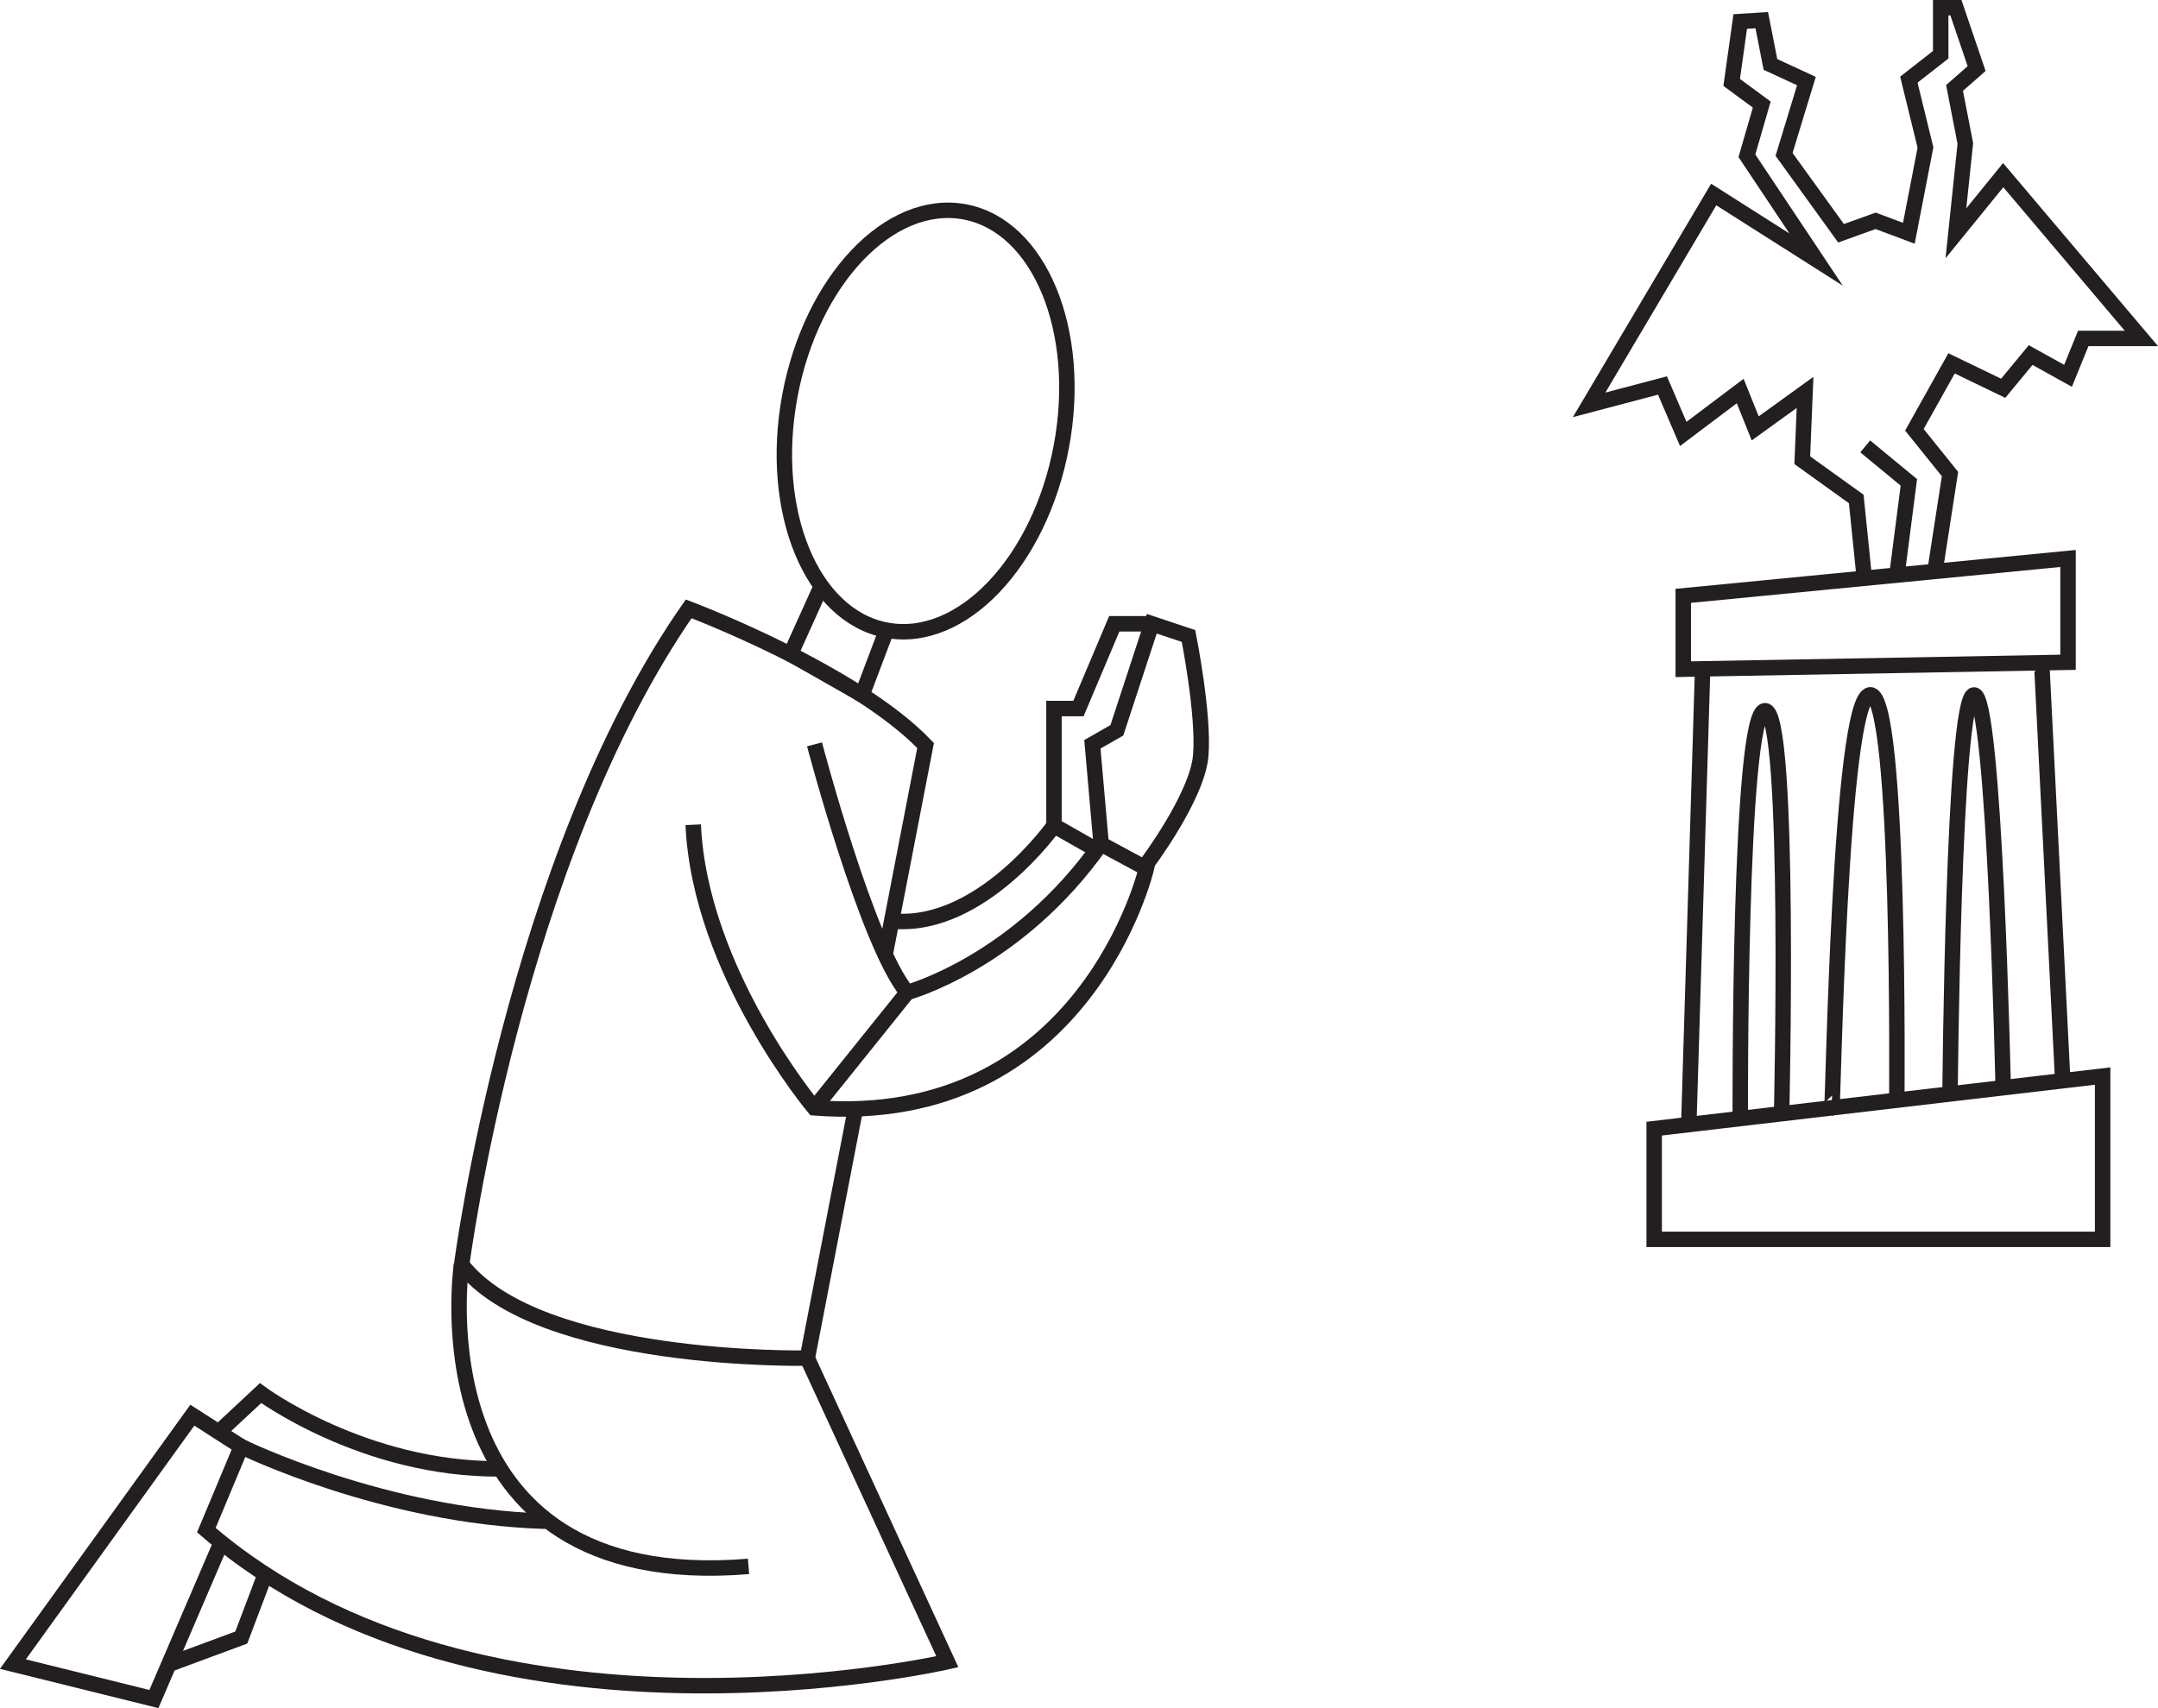 <svg data-name="Layer 1" xmlns="http://www.w3.org/2000/svg" viewBox="0 0 389.78 308.56"><ellipse cx="260.67" cy="204.4" rx="38.44" ry="24.94" transform="rotate(-79.43 136.676 196.499)" fill="none" stroke="#231f20" stroke-miterlimit="10" stroke-width="2.79"/><path fill="none" stroke="#231f20" stroke-miterlimit="10" stroke-width="2.79" d="M148.35 105.87l-5.56 12.31 12.92 7.35 4.42-11.7"/><path d="M154.51 200.34l-8.69 45s-48.54 1-62.43-16.89c0 0 9.47-73.21 41-118.46 0 0 30 11.29 42.79 24.69l-7.31 37.79" fill="none" stroke="#231f20" stroke-miterlimit="10" stroke-width="2.79"/><path d="M147.12 134.47s9.47 36 16.73 44.82c0 0 19.89-5.36 35-26.83l8.21 4.42s-11 47-60 43.25c0 0-20.66-24.63-21.85-51.14m73.68 3.47l-1.58-18 4.42-2.53 6.31-19.25 6.63 2.21s2.84 14.2 2.21 21.62-9.78 19.57-9.78 19.57" fill="none" stroke="#231f20" stroke-miterlimit="10" stroke-width="2.79"/><path d="M207.14 112.69h-5.88L194.79 128h-4.42v21.15s-13.06 18.49-28.86 17.26m28.85-17.26l6.95 3.95m-33.46 26.2l-16.73 20.83m-63.76 28.28s-8.83 59.56 51.84 54.56" fill="none" stroke="#231f20" stroke-miterlimit="10" stroke-width="2.79"/><path d="M145.79 245.3l25.32 54.89s-84 19.36-133.84-23.78l6.31-15.08s25.7 12.63 54.92 13.48" fill="none" stroke="#231f20" stroke-miterlimit="10" stroke-width="2.79"/><path fill="none" stroke="#231f20" stroke-miterlimit="10" stroke-width="2.79" d="M43.58 261.33l-8.84-5.68-32.41 44.97 25.47 6.31 12.15-28.28m-.22-20.15l7.33-6.84s18.68 13.88 43.31 13.69m-59.88 35.32l13.09-4.85 4.33-11.44m301.58-181.15l2.72-17.59-6.43-8 6.71-12 9.33 4.5 4.96-6 6.75 3.75 2.75-6.75h10.5l-24.96-29.5-8.54 10.5 1.7-16.23-1.95-10.02 3.99-3.5-3.74-11h-2.75v8.5l-5.75 4.5 3 12.25-3 15.5-6-2.25-6.25 2.25-10.29-14.25 4.04-13.25-6.5-3-1.57-8-3.89.25-1.54 11 5.43 4-2.68 9.25 12.5 18.75-18.5-11.75-22.5 38 13.25-3.5 3.75 8.75 10.29-7.75 2.71 6.75 9-6.5-.5 12.25 9.75 7 1.46 14.32"/><path fill="none" stroke="#231f20" stroke-miterlimit="10" stroke-width="2.79" d="M336.9 80.64l7.88 6.5-2.16 16.75m-38.59 3.75v13.25l69.5-1.25v-18.75l-69.5 6.75zm3.5 13.25l-2.5 82.27m63.74-83.43l3.76 74.66m-73.75 9.5v20h81v-29.5l-81 9.5z"/><path d="M314.33 202.07s-.3-73.43 4.45-73.68 3 73.68 3 73.68m9.09-1.94c.24 0 1.41-74.22 6.91-74.61s4.82 73.23 4.82 73.23m9.62-1.11s.56-71.71 4.31-72.1 5.29 71 5.29 71" fill="none" stroke="#231f20" stroke-miterlimit="10" stroke-width="2.79"/></svg>